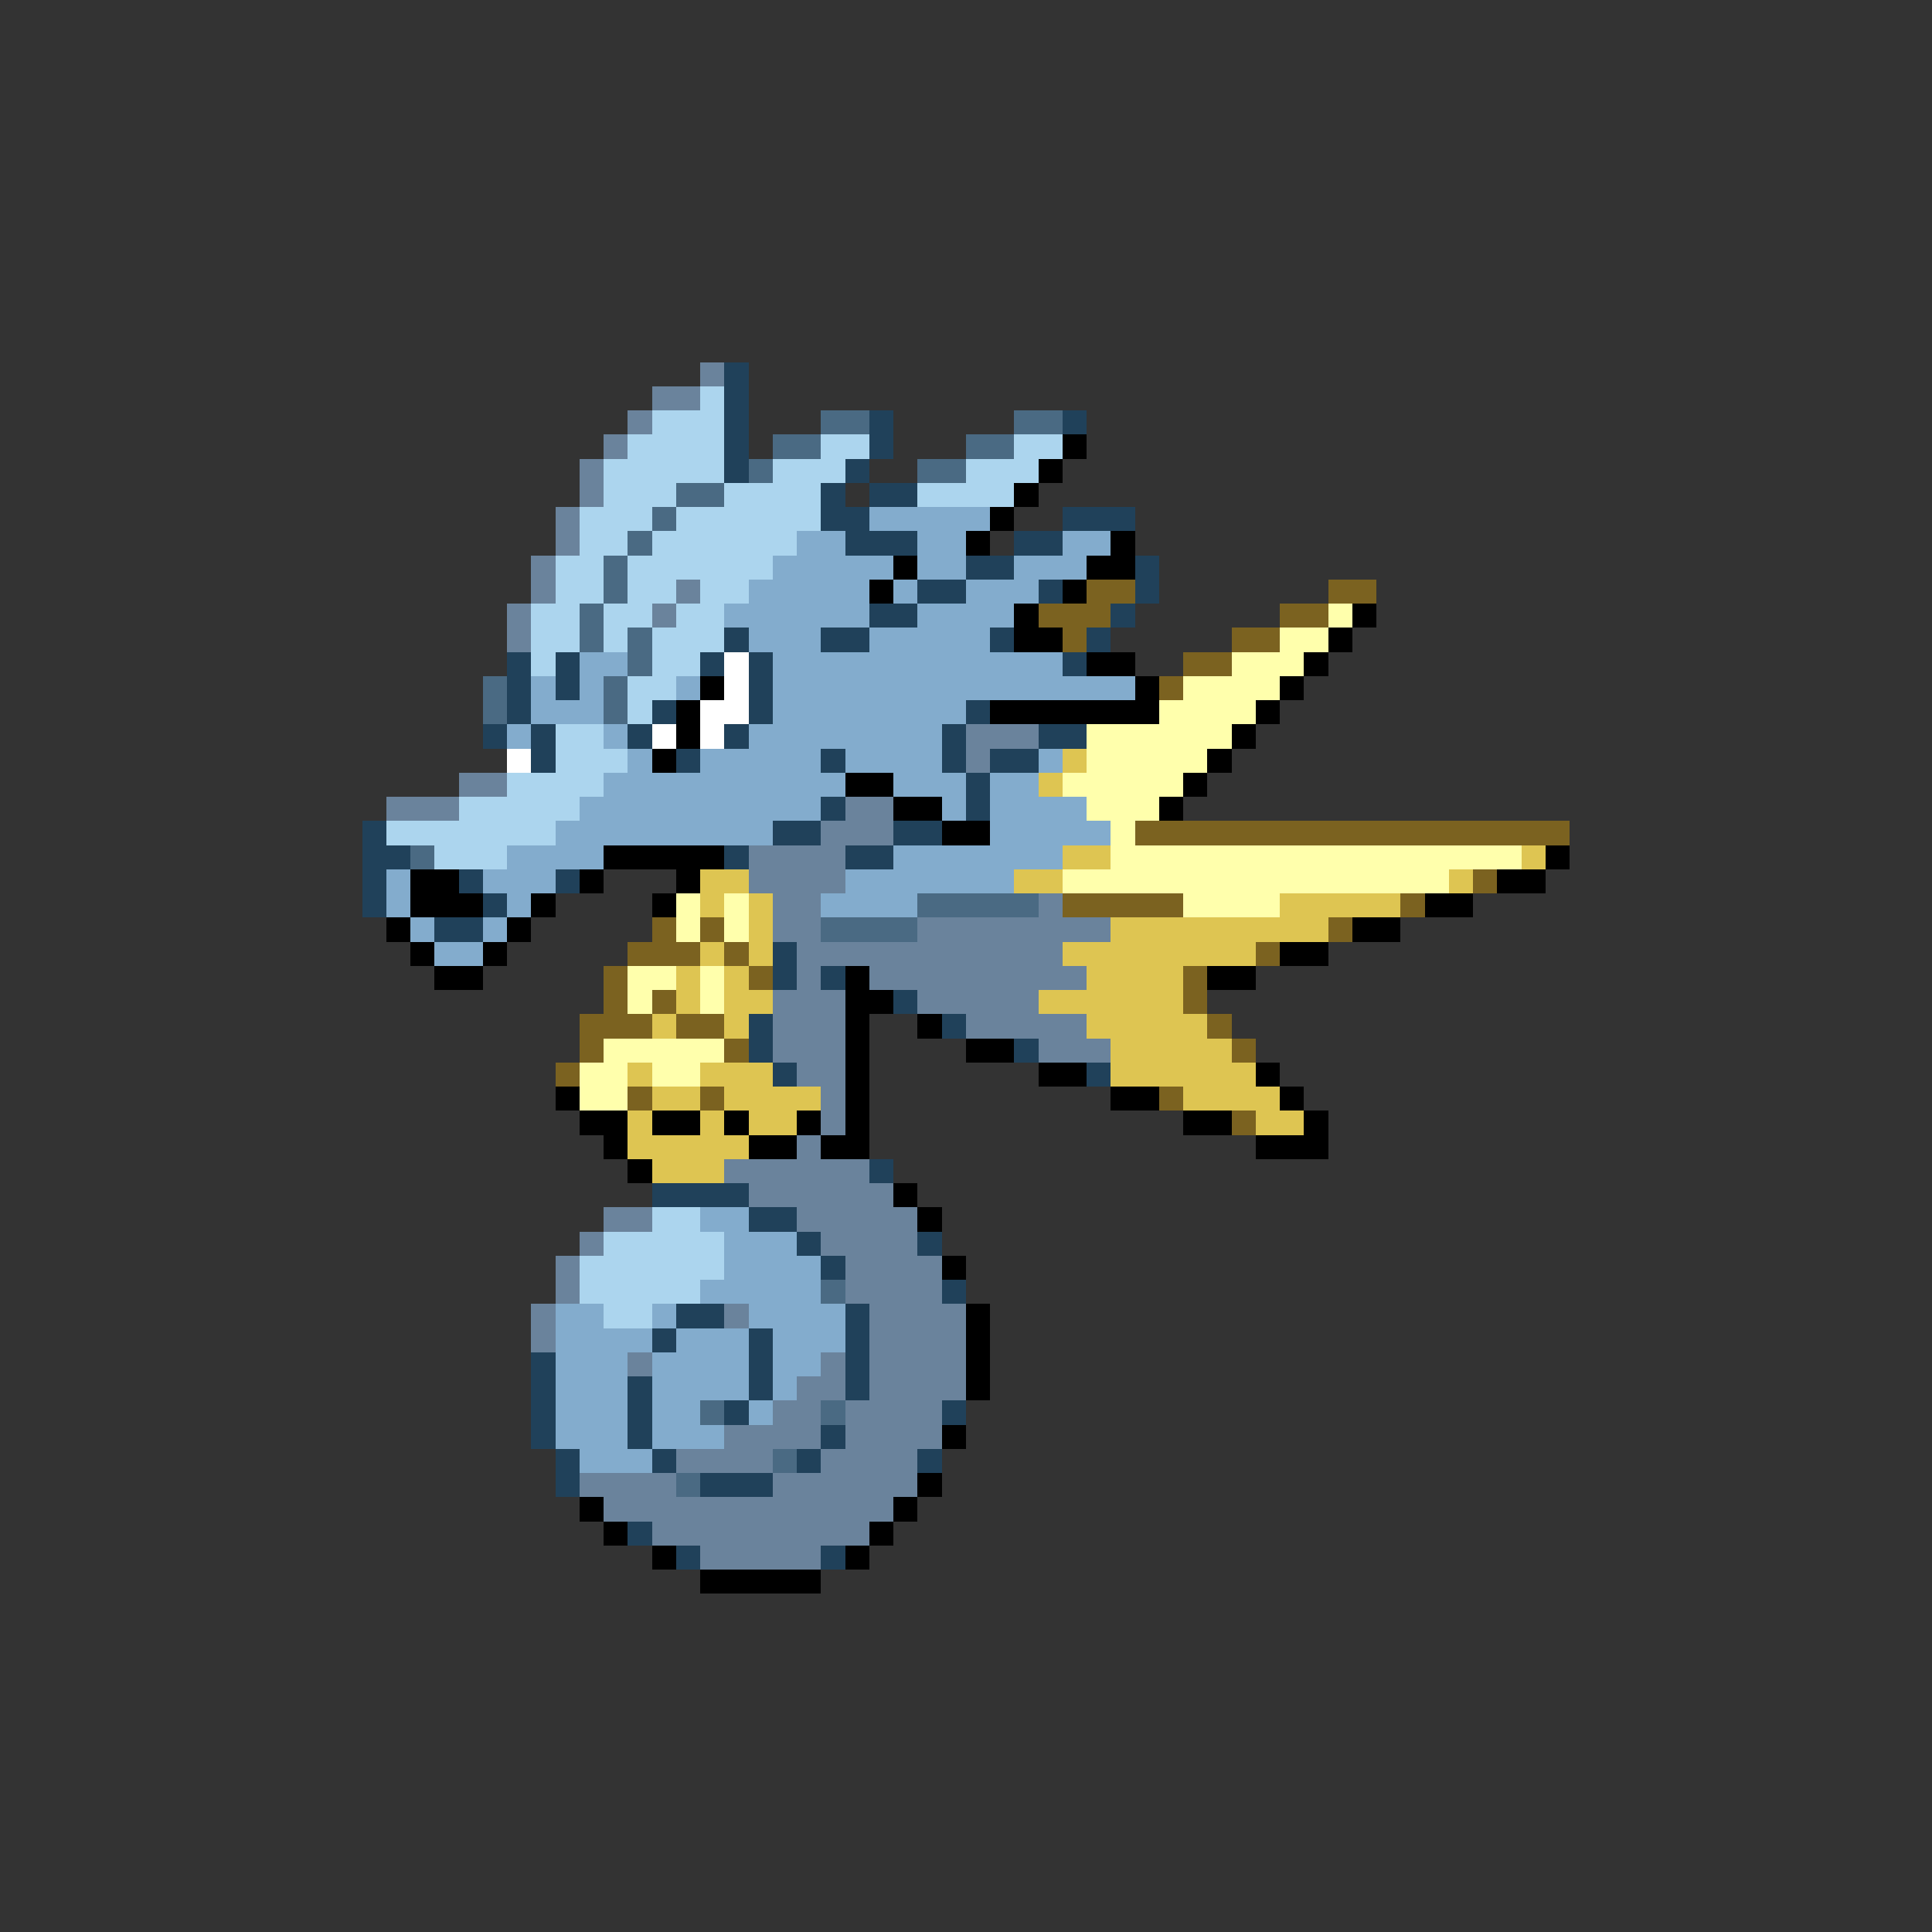 <svg xmlns="http://www.w3.org/2000/svg" viewBox="0 -0.5 80 80" shape-rendering="crispEdges">
<rect x="0" y="-0.5" width="80" height="80" fill="#333333" stroke="none"/>
<path stroke="#6a839c" d="M29 15h1M27 16h2M26 17h1M25 18h1M24 19h1M24 20h1M23 21h1M23 22h1M22 23h1M22 24h1M28 24h1M21 25h1M27 25h1M21 26h1M40 30h3M40 31h1M19 32h2M16 33h3M35 33h2M34 34h3M31 35h4M31 36h4M32 37h2M43 37h1M32 38h2M38 38h8M33 39h11M33 40h1M36 40h9M32 41h3M38 41h5M32 42h3M40 42h5M32 43h3M43 43h3M33 44h2M34 45h1M34 46h1M33 47h1M30 48h6M31 49h6M25 50h2M33 50h5M24 51h1M34 51h4M23 52h1M35 52h4M23 53h1M35 53h4M22 54h1M30 54h1M36 54h4M22 55h1M36 55h4M26 56h1M34 56h1M36 56h4M33 57h2M36 57h4M32 58h2M35 58h4M30 59h4M35 59h4M28 60h4M34 60h4M24 61h4M32 61h6M25 62h12M27 63h9M29 64h5" />
<path stroke="#20415a" d="M30 15h1M30 16h1M30 17h1M36 17h1M44 17h1M30 18h1M36 18h1M30 19h1M35 19h1M34 20h1M36 20h2M34 21h2M44 21h3M35 22h3M42 22h2M40 23h2M47 23h1M38 24h2M43 24h1M47 24h1M36 25h2M46 25h1M30 26h1M34 26h2M41 26h1M45 26h1M21 27h1M23 27h1M29 27h1M31 27h1M44 27h1M21 28h1M23 28h1M31 28h1M21 29h1M27 29h1M31 29h1M40 29h1M20 30h1M22 30h1M26 30h1M30 30h1M39 30h1M43 30h2M22 31h1M28 31h1M34 31h1M39 31h1M41 31h2M40 32h1M34 33h1M40 33h1M15 34h1M32 34h2M37 34h2M15 35h2M30 35h1M35 35h2M15 36h1M19 36h1M23 36h1M15 37h1M20 37h1M18 38h2M32 39h1M32 40h1M34 40h1M37 41h1M31 42h1M39 42h1M31 43h1M42 43h1M32 44h1M45 44h1M36 48h1M27 49h4M31 50h2M33 51h1M38 51h1M34 52h1M39 53h1M28 54h2M35 54h1M27 55h1M31 55h1M35 55h1M22 56h1M31 56h1M35 56h1M22 57h1M26 57h1M31 57h1M35 57h1M22 58h1M26 58h1M30 58h1M39 58h1M22 59h1M26 59h1M34 59h1M23 60h1M27 60h1M33 60h1M38 60h1M23 61h1M29 61h3M26 63h1M28 64h1M34 64h1" />
<path stroke="#acd5ee" d="M29 16h1M27 17h3M26 18h4M34 18h2M42 18h2M25 19h5M32 19h3M40 19h3M25 20h3M30 20h4M38 20h4M24 21h3M28 21h6M24 22h2M27 22h6M23 23h2M26 23h6M23 24h2M26 24h2M29 24h2M22 25h2M25 25h2M28 25h2M22 26h2M25 26h1M27 26h3M22 27h1M27 27h2M26 28h2M26 29h1M23 30h2M23 31h3M21 32h4M19 33h5M16 34h7M18 35h3M27 50h2M25 51h5M24 52h6M24 53h5M25 54h2" />
<path stroke="#4a6a83" d="M34 17h2M42 17h2M32 18h2M40 18h2M31 19h1M38 19h2M28 20h2M27 21h1M26 22h1M25 23h1M25 24h1M24 25h1M24 26h1M26 26h1M26 27h1M20 28h1M25 28h1M20 29h1M25 29h1M17 35h1M38 37h5M34 38h4M34 53h1M29 58h1M34 58h1M32 60h1M28 61h1" />
<path stroke="#000000" d="M44 18h1M43 19h1M42 20h1M41 21h1M40 22h1M46 22h1M37 23h1M45 23h2M36 24h1M44 24h1M42 25h1M56 25h1M42 26h2M55 26h1M45 27h2M54 27h1M29 28h1M47 28h1M53 28h1M28 29h1M41 29h7M52 29h1M28 30h1M51 30h1M27 31h1M50 31h1M35 32h2M49 32h1M37 33h2M48 33h1M39 34h2M25 35h5M64 35h1M17 36h2M24 36h1M28 36h1M62 36h2M17 37h3M22 37h1M27 37h1M59 37h2M16 38h1M21 38h1M56 38h2M17 39h1M20 39h1M53 39h2M18 40h2M35 40h1M50 40h2M35 41h2M35 42h1M38 42h1M35 43h1M40 43h2M35 44h1M43 44h2M52 44h1M23 45h1M35 45h1M46 45h2M53 45h1M24 46h2M27 46h2M30 46h1M33 46h1M35 46h1M49 46h2M54 46h1M25 47h1M31 47h2M34 47h2M52 47h3M26 48h1M37 49h1M38 50h1M39 52h1M40 54h1M40 55h1M40 56h1M40 57h1M39 59h1M38 61h1M24 62h1M37 62h1M25 63h1M36 63h1M27 64h1M35 64h1M29 65h5" />
<path stroke="#83accd" d="M36 21h5M33 22h2M38 22h2M44 22h2M32 23h5M38 23h2M42 23h3M31 24h5M37 24h1M40 24h3M30 25h6M38 25h4M31 26h3M36 26h5M24 27h2M32 27h12M22 28h1M24 28h1M28 28h1M32 28h15M22 29h3M32 29h8M21 30h1M25 30h1M31 30h8M26 31h1M29 31h5M35 31h4M43 31h1M25 32h10M37 32h3M41 32h2M24 33h10M39 33h1M41 33h4M23 34h9M41 34h5M21 35h4M37 35h7M16 36h1M20 36h3M35 36h7M16 37h1M21 37h1M34 37h4M17 38h1M20 38h1M18 39h2M29 50h2M30 51h3M30 52h4M29 53h5M23 54h2M27 54h1M31 54h4M23 55h4M28 55h3M32 55h3M23 56h3M27 56h4M32 56h2M23 57h3M27 57h4M32 57h1M23 58h3M27 58h2M31 58h1M23 59h3M27 59h3M24 60h3" />
<path stroke="#7b6220" d="M45 24h2M55 24h2M43 25h3M53 25h2M44 26h1M51 26h2M49 27h2M48 28h1M47 34h18M61 36h1M44 37h5M58 37h1M27 38h1M29 38h1M55 38h1M26 39h3M30 39h1M52 39h1M25 40h1M31 40h1M49 40h1M25 41h1M27 41h1M49 41h1M24 42h3M28 42h2M50 42h1M24 43h1M30 43h1M51 43h1M23 44h1M26 45h1M29 45h1M48 45h1M51 46h1" />
<path stroke="#ffffac" d="M55 25h1M53 26h2M51 27h3M49 28h4M48 29h4M45 30h6M45 31h5M44 32h5M45 33h3M46 34h1M46 35h17M44 36h16M28 37h1M30 37h1M49 37h4M28 38h1M30 38h1M26 40h2M29 40h1M26 41h1M29 41h1M25 43h5M24 44h2M27 44h2M24 45h2" />
<path stroke="#ffffff" d="M30 27h1M30 28h1M29 29h2M27 30h1M29 30h1M21 31h1" />
<path stroke="#dec552" d="M44 31h1M43 32h1M44 35h2M63 35h1M29 36h2M42 36h2M60 36h1M29 37h1M31 37h1M53 37h5M31 38h1M46 38h9M29 39h1M31 39h1M44 39h8M28 40h1M30 40h1M45 40h4M28 41h1M30 41h2M43 41h6M27 42h1M30 42h1M45 42h5M46 43h5M26 44h1M29 44h3M46 44h6M27 45h2M30 45h4M49 45h4M26 46h1M29 46h1M31 46h2M52 46h2M26 47h5M27 48h3" />
</svg>